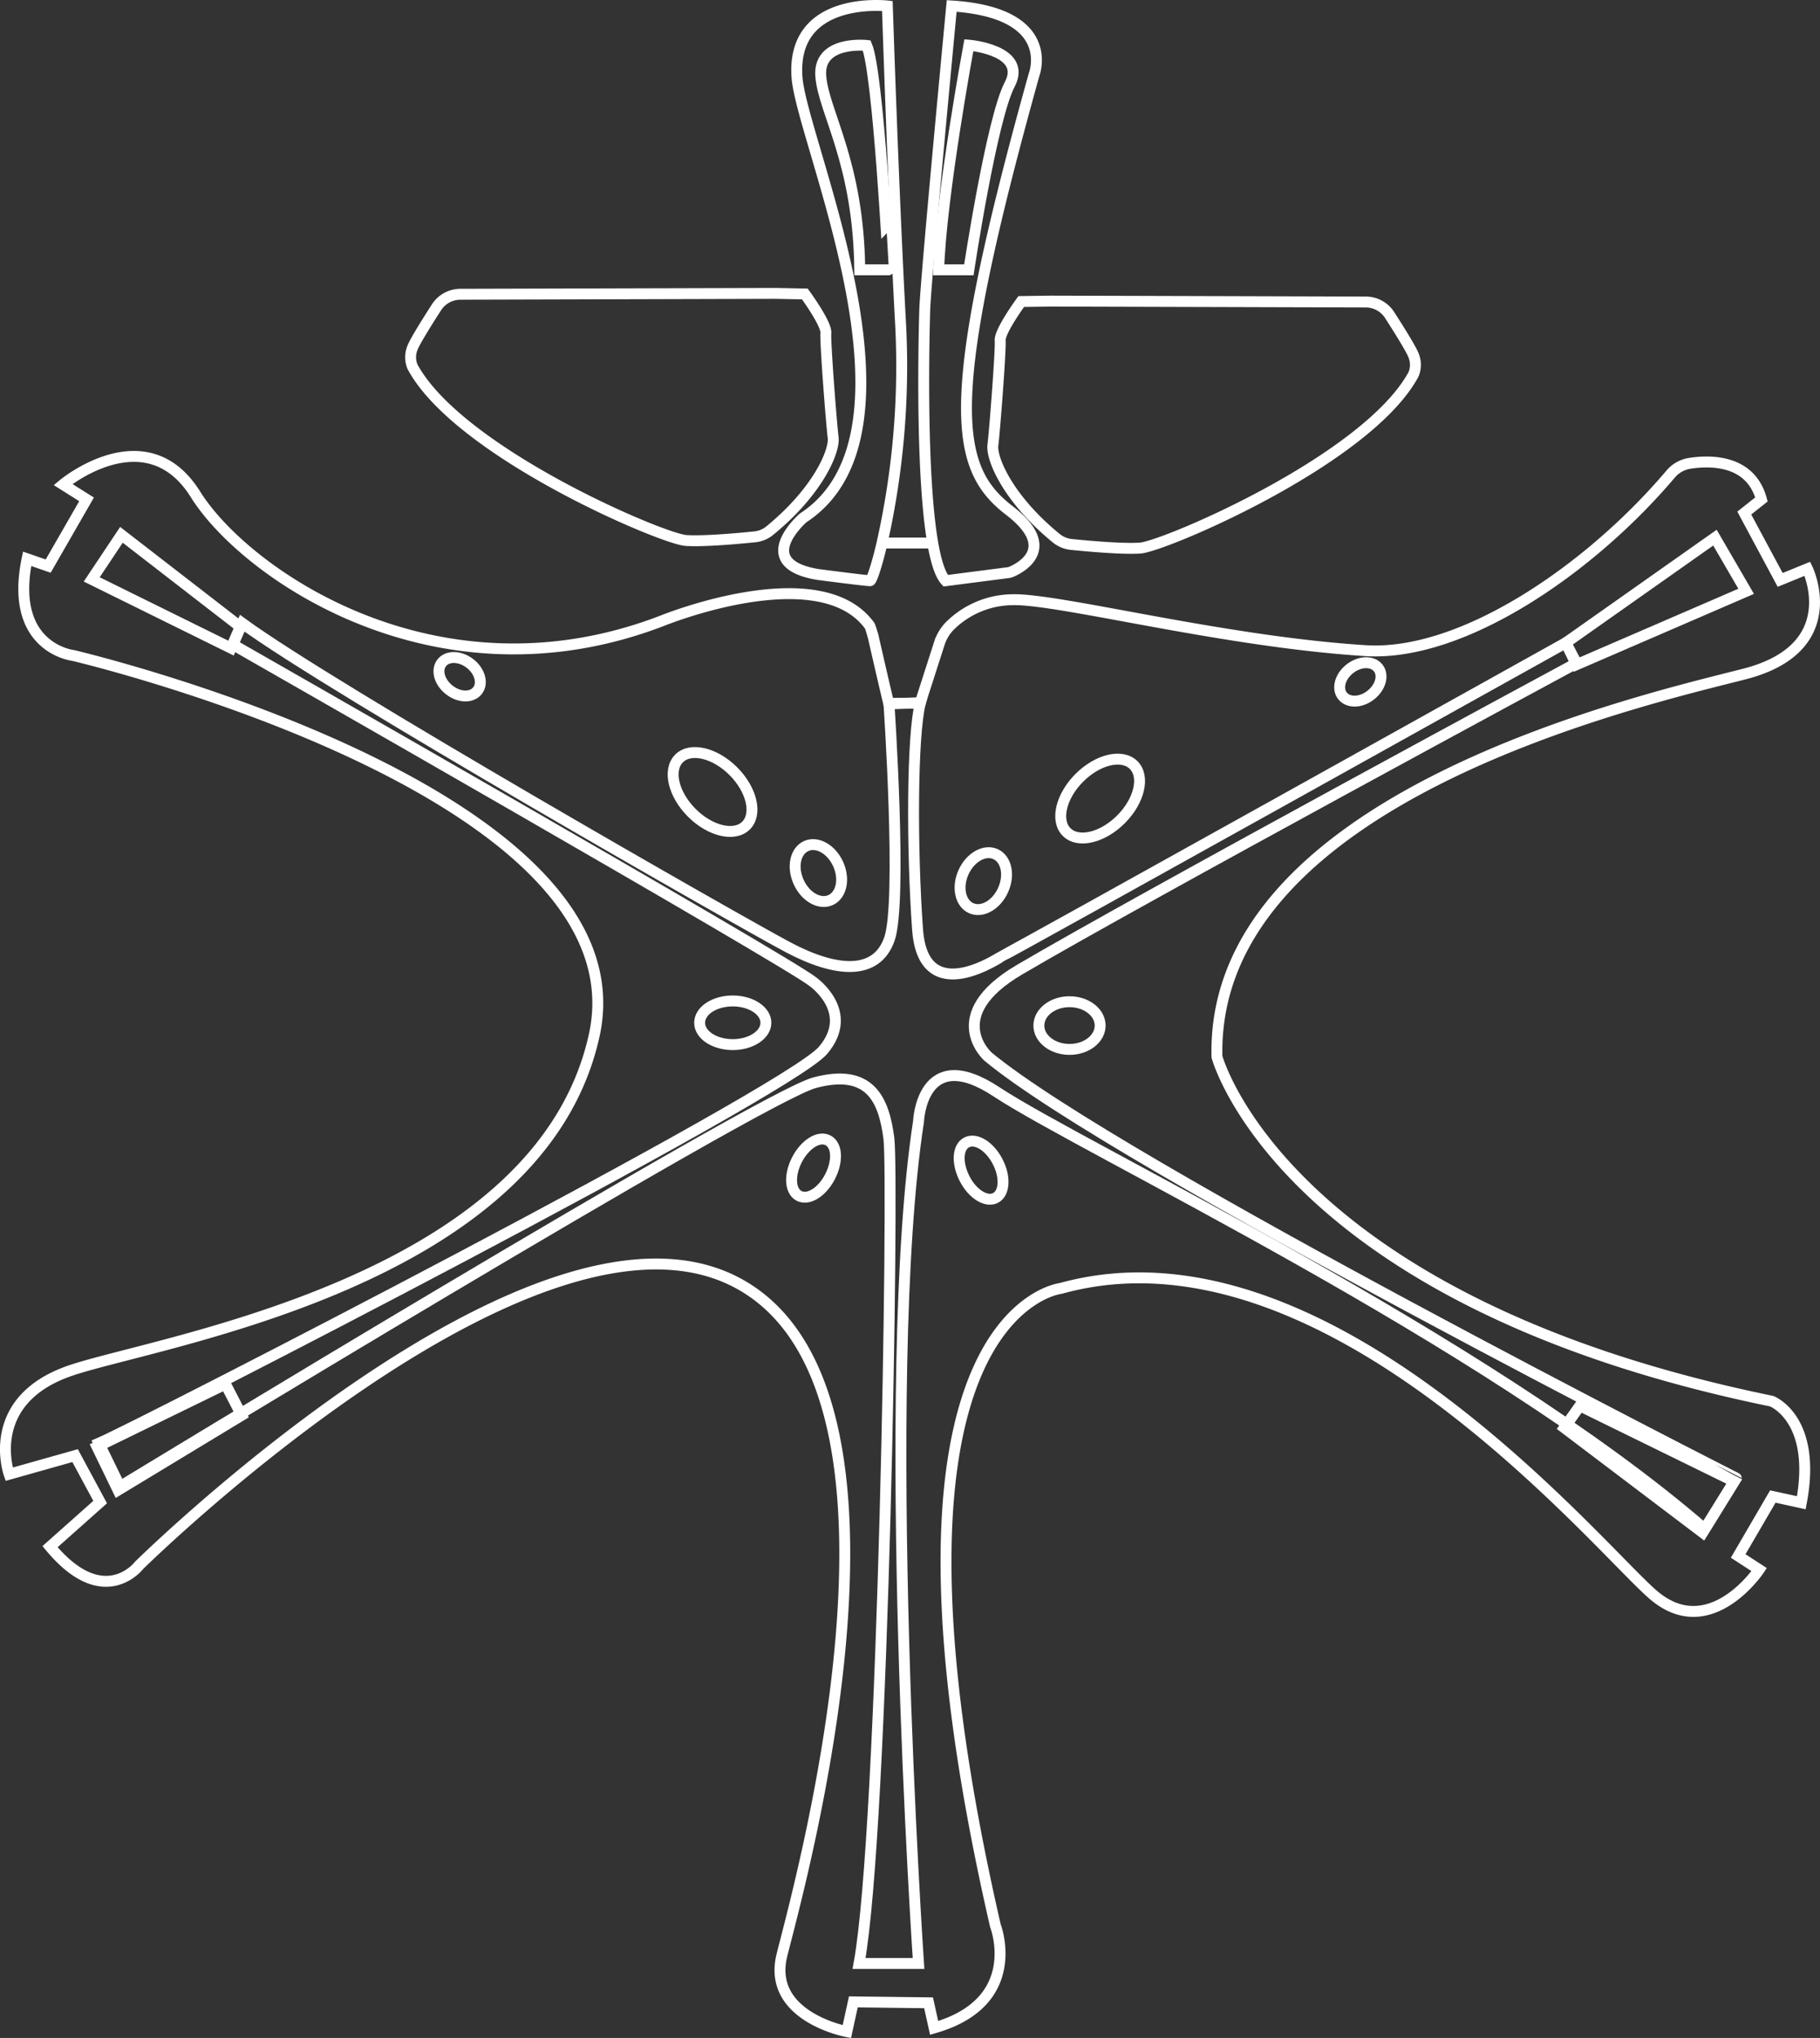 <svg xmlns="http://www.w3.org/2000/svg" viewBox="0 0 500.45 560.09"><rect x="0" y="0" width="500.45" height="560.09" fill="#333333" stroke="none"/><defs><style>.cls-1{fill:none;stroke:#fff;stroke-miterlimit:10;stroke-width:3px;}</style></defs><title>大兴机场图</title><g id="图层_2" data-name="图层 2"><g id="图层_3" data-name="图层 3"><path class="cls-1" d="M371.24,183.74c-2.73,2.1-3.68,5.44-2.12,7.46s5,2,7.75-.13,3.68-5.44,2.12-7.46S374,181.64,371.24,183.74Z"/><path class="cls-1" d="M205.15,226.88c-3.16,3.15-9.84,1.59-14.93-3.5s-6.65-11.77-3.5-14.93,9.85-1.59,14.93,3.5S208.3,223.72,205.15,226.88Z"/><path class="cls-1" d="M293.3,228.68c3.16,3.16,9.84,1.6,14.93-3.49s6.65-11.77,3.49-14.93-9.84-1.59-14.93,3.5S290.14,225.53,293.3,228.68Z"/><path class="cls-1" d="M230.48,237.5c1.85,4.1.9,8.52-2.1,9.87s-6.94-.87-8.79-5-.9-8.51,2.11-9.86S228.64,233.41,230.48,237.5Z"/><path class="cls-1" d="M264.94,239.72c-1.85,4.1-.91,8.52,2.1,9.87s6.94-.87,8.79-5,.9-8.51-2.11-9.86S266.78,235.63,264.94,239.72Z"/><path class="cls-1" d="M210.6,281.09c0,3.29-4.08,6-9.11,6s-9.11-2.67-9.11-6,4.08-6,9.11-6S210.6,277.8,210.6,281.09Z"/><path class="cls-1" d="M302.51,281.86c0,3.62-3.77,6.55-8.42,6.55s-8.43-2.93-8.43-6.55,3.77-6.56,8.43-6.56S302.51,278.24,302.51,281.86Z"/><path class="cls-1" d="M219.18,318.66c-2.2,4.21-2,8.68.54,10s6.31-1,8.51-5.26,2-8.67-.55-10S221.38,314.46,219.18,318.66Z"/><path class="cls-1" d="M274.31,319.22c2.2,4.21,1.95,8.68-.55,10s-6.31-1-8.5-5.25-2-8.68.54-10S272.11,315,274.31,319.22Z"/><path class="cls-1" d="M13.76,425.07l13.78-12.25-6.89-12.77L2.52,405.16s-7.32-20.43,17.2-28.6,128.59-24.11,143.65-91.91c15-67.41-143.31-104.52-143.31-104.52s-17.71-2-12.6-26.55l5.79,2L23.8,137.24l-6.47-4.08s22.81-19.07,36.43,2.72,66.38,58.55,128.34,34.72c0,0,43.17-17.6,57,1.32.35.47,1.41,4.66,1,3-.73-3.16,3.06,13.48,4.29,18.48l8.64-.2,5.27-16.39a12.27,12.27,0,0,1,2.64-4.54,24.77,24.77,0,0,1,17.45-7.45c12.76-.34,58,11.57,97.19,14,26.48,1.62,61.5-22.22,83.75-48.47a8.61,8.61,0,0,1,5.23-3c5.66-.89,16.78-1.11,19.79,9.91L479.63,141l9.87,18.38,7.49-3.06s10.55,21.78-17.36,28.93-146.72,34-145,105.19c0,0,18,67.07,152.51,94.64,0,0,12.59,4.77,8.17,27.92l-7.83-1.71-9.53,16.34,5.78,3.75s-13.61,20.42-29.27,6.81S364.23,334,291.71,354.09c0,0-56.85,6.13-18,175.15,0,0,8.17,20.94-16.85,28.09l-1.53-6.9-20.68-.25-1.79,8.17s-22-4.09-17.87-20.94,43.4-155.23-12.26-184.85S38.27,430.18,38.27,430.18,28.57,442.94,13.76,425.07Z"/><path class="cls-1" d="M27.2,396.65,33,408.56s175.66-106.89,191-111,19.06,4.77,20.42,15.32S243,502.52,236.22,539.62h16.35s-10.9-160.44,0-231.42c0,0,.85-21.75,21.48-8.11,23.75,15.7,134.17,67.79,194.69,120.13l8.68-14S307.2,319.88,271.65,290.37c0,0-12.71-11.3,8.66-23.85,34-20,153.19-84.26,153.19-84.26l-2.95-5.6s-154,85.8-154.84,86c-.42.12-21.78,15.06-23.4-7.15s-1.53-53.45.77-62.34l-8.64.2s3.7,54.48.13,64.69-14.81,9.19-27.83,2.3S91.54,189.5,66.61,171.28l-2.56,5.88S216.24,264,223.43,269.74c0,0,11.94,8.27,2.88,18.92C216.17,300.58,38.13,392,27.2,396.65Z"/><path class="cls-1" d="M244,1.64s-26.46-3.06-24.85,19.57c1.27,17.73,37.71,97.62,1.71,121.11,0,0-14.47,12.51,4.08,15.57,0,0,13.11,1.71,14.3,1.71.4,0,1.7-3.63,3.19-9.89a221.74,221.74,0,0,0,5.23-60.24C245.6,51.68,244,1.64,244,1.64Z"/><path class="cls-1" d="M261.69,1.64s-7.15,75.06-7.41,83.49-1.7,66.48,5.75,74.47l16.74-2.16a4.52,4.52,0,0,0,1.61-.42c3-1.37,12.17-6.75-.86-16.74-15.32-11.75-18.22-30,6.82-119.76C284.34,20.52,291,3.51,261.69,1.64Z"/><path class="cls-1" d="M238.33,12.49S224.92,11,225.69,20.92s10.4,23.61,10.72,53.23h7.92S241.52,20,238.33,12.49Z"/><path class="cls-1" d="M266.41,12.41s-7.66,41.31-8.3,61.74h8.3s6.26-41.49,11.23-50.94S266.41,12.41,266.41,12.41Z"/><line class="cls-1" x1="256.12" y1="149.24" x2="243.05" y2="149.24"/><path class="cls-1" d="M280.81,82.87s-6,8.18-5.79,10.73-1.53,25-2,28.73c-.49,3.54,3.93,14.56,17.4,25.57a7.85,7.85,0,0,0,4.12,1.73c4.39.44,14.1,1.33,18.95,1,6.38-.38,62.42-24.13,75.19-47.75a6.82,6.82,0,0,0,0-5.23c-.74-1.89-4.21-7.4-6.6-11.11A7.8,7.8,0,0,0,375.49,83l-86.55-.25Z"/><path class="cls-1" d="M221.31,80.79s6,8.18,5.78,10.73,1.53,25,2,28.72c.48,3.54-3.94,14.57-17.4,25.57a7.7,7.7,0,0,1-4.13,1.73c-4.39.45-14.09,1.33-18.94,1-6.39-.38-62.43-24.12-75.19-47.74a6.85,6.85,0,0,1,0-5.24c.73-1.88,4.21-7.4,6.6-11.11a7.84,7.84,0,0,1,6.55-3.58l86.55-.24Z"/><polygon class="cls-1" points="33.39 146.99 25.22 159.24 63.52 178.13 66.07 172.26 33.39 146.99"/><polygon class="cls-1" points="471.56 147.76 480.14 162.51 433.47 182.68 430.55 176.66 471.56 147.76"/><polygon class="cls-1" points="62 380.38 66.44 388.97 32.45 409.54 26.67 397.62 62 380.38"/><polygon class="cls-1" points="434.42 386.36 430.13 392.39 468.2 421.2 476.88 407.16 434.42 386.36"/><path class="cls-1" d="M129.21,182.32c2.73,2.09,3.67,5.43,2.12,7.46s-5,2-7.76-.14-3.67-5.44-2.12-7.46S126.48,180.22,129.21,182.32Z"/></g></g></svg>